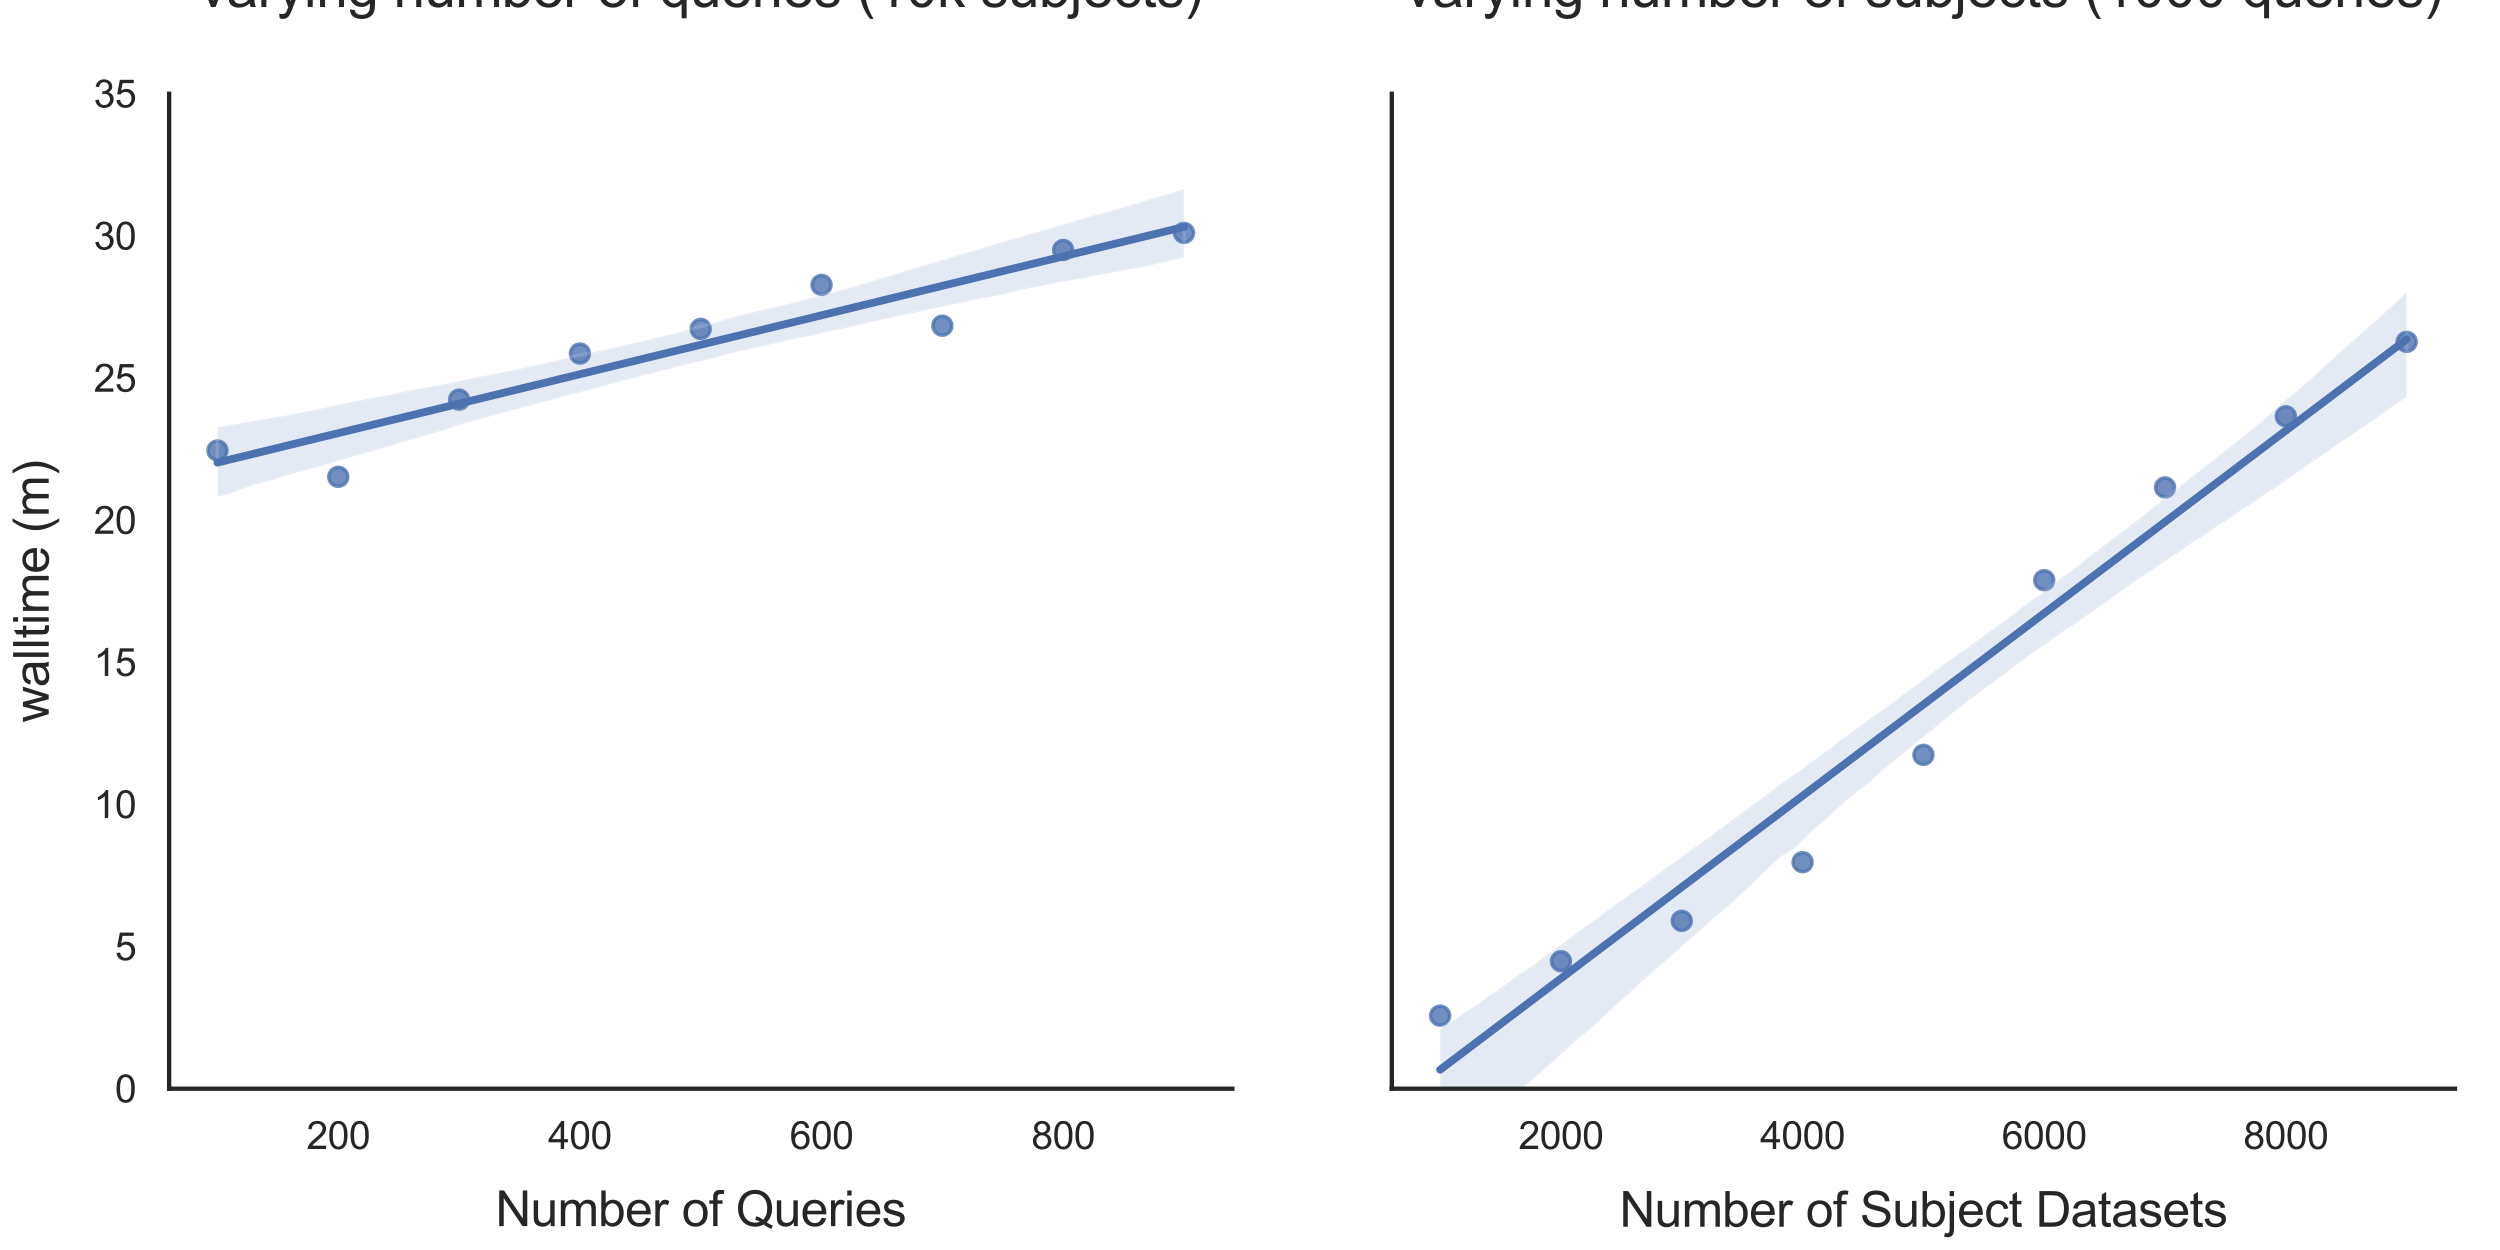 <?xml version="1.0" encoding="utf-8" standalone="no"?>
<!DOCTYPE svg PUBLIC "-//W3C//DTD SVG 1.1//EN"
  "http://www.w3.org/Graphics/SVG/1.1/DTD/svg11.dtd">
<svg xmlns:xlink="http://www.w3.org/1999/xlink" width="720pt" height="360pt" viewBox="0 0 720 360" xmlns="http://www.w3.org/2000/svg" version="1.1">
 <defs>
  <style type="text/css">*{stroke-linejoin: round; stroke-linecap: butt}</style>
 </defs>
 <g id="figure_1">
  <g id="patch_1">
   <path d="M 0 360 
L 720 360 
L 720 0 
L 0 0 
z
" style="fill: #ffffff"/>
  </g>
  <g id="axes_1">
   <g id="patch_2">
    <path d="M 48.71 313.54 
L 354.91 313.54 
L 354.91 27.007 
L 48.71 27.007 
z
" style="fill: #ffffff"/>
   </g>
   <g id="matplotlib.axis_1">
    <g id="xtick_1">
     <g id="text_1">
      <!-- 200 -->
      <g style="fill: #262626" transform="translate(88.248 330.914)scale(0.11 -0.11)">
       <defs>
        <path id="ArialMT-32" d="M 3222 541 
L 3222 0 
L 194 0 
Q 188 203 259 391 
Q 375 700 629 1000 
Q 884 1300 1366 1694 
Q 2113 2306 2375 2664 
Q 2638 3022 2638 3341 
Q 2638 3675 2398 3904 
Q 2159 4134 1775 4134 
Q 1369 4134 1125 3890 
Q 881 3647 878 3216 
L 300 3275 
Q 359 3922 746 4261 
Q 1134 4600 1788 4600 
Q 2447 4600 2831 4234 
Q 3216 3869 3216 3328 
Q 3216 3053 3103 2787 
Q 2991 2522 2730 2228 
Q 2469 1934 1863 1422 
Q 1356 997 1212 845 
Q 1069 694 975 541 
L 3222 541 
z
" transform="scale(0.016)"/>
        <path id="ArialMT-30" d="M 266 2259 
Q 266 3072 433 3567 
Q 600 4063 929 4331 
Q 1259 4600 1759 4600 
Q 2128 4600 2406 4451 
Q 2684 4303 2865 4023 
Q 3047 3744 3150 3342 
Q 3253 2941 3253 2259 
Q 3253 1453 3087 958 
Q 2922 463 2592 192 
Q 2263 -78 1759 -78 
Q 1097 -78 719 397 
Q 266 969 266 2259 
z
M 844 2259 
Q 844 1131 1108 757 
Q 1372 384 1759 384 
Q 2147 384 2411 759 
Q 2675 1134 2675 2259 
Q 2675 3391 2411 3762 
Q 2147 4134 1753 4134 
Q 1366 4134 1134 3806 
Q 844 3388 844 2259 
z
" transform="scale(0.016)"/>
       </defs>
       <use xlink:href="#ArialMT-32"/>
       <use xlink:href="#ArialMT-30" x="55.615"/>
       <use xlink:href="#ArialMT-30" x="111.23"/>
      </g>
     </g>
    </g>
    <g id="xtick_2">
     <g id="text_2">
      <!-- 400 -->
      <g style="fill: #262626" transform="translate(157.839 330.914)scale(0.11 -0.11)">
       <defs>
        <path id="ArialMT-34" d="M 2069 0 
L 2069 1097 
L 81 1097 
L 81 1613 
L 2172 4581 
L 2631 4581 
L 2631 1613 
L 3250 1613 
L 3250 1097 
L 2631 1097 
L 2631 0 
L 2069 0 
z
M 2069 1613 
L 2069 3678 
L 634 1613 
L 2069 1613 
z
" transform="scale(0.016)"/>
       </defs>
       <use xlink:href="#ArialMT-34"/>
       <use xlink:href="#ArialMT-30" x="55.615"/>
       <use xlink:href="#ArialMT-30" x="111.23"/>
      </g>
     </g>
    </g>
    <g id="xtick_3">
     <g id="text_3">
      <!-- 600 -->
      <g style="fill: #262626" transform="translate(227.43 330.914)scale(0.11 -0.11)">
       <defs>
        <path id="ArialMT-36" d="M 3184 3459 
L 2625 3416 
Q 2550 3747 2413 3897 
Q 2184 4138 1850 4138 
Q 1581 4138 1378 3988 
Q 1113 3794 959 3422 
Q 806 3050 800 2363 
Q 1003 2672 1297 2822 
Q 1591 2972 1913 2972 
Q 2475 2972 2870 2558 
Q 3266 2144 3266 1488 
Q 3266 1056 3080 686 
Q 2894 316 2569 119 
Q 2244 -78 1831 -78 
Q 1128 -78 684 439 
Q 241 956 241 2144 
Q 241 3472 731 4075 
Q 1159 4600 1884 4600 
Q 2425 4600 2770 4297 
Q 3116 3994 3184 3459 
z
M 888 1484 
Q 888 1194 1011 928 
Q 1134 663 1356 523 
Q 1578 384 1822 384 
Q 2178 384 2434 671 
Q 2691 959 2691 1453 
Q 2691 1928 2437 2201 
Q 2184 2475 1800 2475 
Q 1419 2475 1153 2201 
Q 888 1928 888 1484 
z
" transform="scale(0.016)"/>
       </defs>
       <use xlink:href="#ArialMT-36"/>
       <use xlink:href="#ArialMT-30" x="55.615"/>
       <use xlink:href="#ArialMT-30" x="111.23"/>
      </g>
     </g>
    </g>
    <g id="xtick_4">
     <g id="text_4">
      <!-- 800 -->
      <g style="fill: #262626" transform="translate(297.021 330.914)scale(0.11 -0.11)">
       <defs>
        <path id="ArialMT-38" d="M 1131 2484 
Q 781 2613 612 2850 
Q 444 3088 444 3419 
Q 444 3919 803 4259 
Q 1163 4600 1759 4600 
Q 2359 4600 2725 4251 
Q 3091 3903 3091 3403 
Q 3091 3084 2923 2848 
Q 2756 2613 2416 2484 
Q 2838 2347 3058 2040 
Q 3278 1734 3278 1309 
Q 3278 722 2862 322 
Q 2447 -78 1769 -78 
Q 1091 -78 675 323 
Q 259 725 259 1325 
Q 259 1772 486 2073 
Q 713 2375 1131 2484 
z
M 1019 3438 
Q 1019 3113 1228 2906 
Q 1438 2700 1772 2700 
Q 2097 2700 2305 2904 
Q 2513 3109 2513 3406 
Q 2513 3716 2298 3927 
Q 2084 4138 1766 4138 
Q 1444 4138 1231 3931 
Q 1019 3725 1019 3438 
z
M 838 1322 
Q 838 1081 952 856 
Q 1066 631 1291 507 
Q 1516 384 1775 384 
Q 2178 384 2440 643 
Q 2703 903 2703 1303 
Q 2703 1709 2433 1975 
Q 2163 2241 1756 2241 
Q 1359 2241 1098 1978 
Q 838 1716 838 1322 
z
" transform="scale(0.016)"/>
       </defs>
       <use xlink:href="#ArialMT-38"/>
       <use xlink:href="#ArialMT-30" x="55.615"/>
       <use xlink:href="#ArialMT-30" x="111.23"/>
      </g>
     </g>
    </g>
    <g id="text_5">
     <!-- Number of Queries -->
     <g style="fill: #262626" transform="translate(142.68 353.121)scale(0.14 -0.14)">
      <defs>
       <path id="ArialMT-4e" d="M 488 0 
L 488 4581 
L 1109 4581 
L 3516 984 
L 3516 4581 
L 4097 4581 
L 4097 0 
L 3475 0 
L 1069 3600 
L 1069 0 
L 488 0 
z
" transform="scale(0.016)"/>
       <path id="ArialMT-75" d="M 2597 0 
L 2597 488 
Q 2209 -75 1544 -75 
Q 1250 -75 995 37 
Q 741 150 617 320 
Q 494 491 444 738 
Q 409 903 409 1263 
L 409 3319 
L 972 3319 
L 972 1478 
Q 972 1038 1006 884 
Q 1059 663 1231 536 
Q 1403 409 1656 409 
Q 1909 409 2131 539 
Q 2353 669 2445 892 
Q 2538 1116 2538 1541 
L 2538 3319 
L 3100 3319 
L 3100 0 
L 2597 0 
z
" transform="scale(0.016)"/>
       <path id="ArialMT-6d" d="M 422 0 
L 422 3319 
L 925 3319 
L 925 2853 
Q 1081 3097 1340 3245 
Q 1600 3394 1931 3394 
Q 2300 3394 2536 3241 
Q 2772 3088 2869 2813 
Q 3263 3394 3894 3394 
Q 4388 3394 4653 3120 
Q 4919 2847 4919 2278 
L 4919 0 
L 4359 0 
L 4359 2091 
Q 4359 2428 4304 2576 
Q 4250 2725 4106 2815 
Q 3963 2906 3769 2906 
Q 3419 2906 3187 2673 
Q 2956 2441 2956 1928 
L 2956 0 
L 2394 0 
L 2394 2156 
Q 2394 2531 2256 2718 
Q 2119 2906 1806 2906 
Q 1569 2906 1367 2781 
Q 1166 2656 1075 2415 
Q 984 2175 984 1722 
L 984 0 
L 422 0 
z
" transform="scale(0.016)"/>
       <path id="ArialMT-62" d="M 941 0 
L 419 0 
L 419 4581 
L 981 4581 
L 981 2947 
Q 1338 3394 1891 3394 
Q 2197 3394 2470 3270 
Q 2744 3147 2920 2923 
Q 3097 2700 3197 2384 
Q 3297 2069 3297 1709 
Q 3297 856 2875 390 
Q 2453 -75 1863 -75 
Q 1275 -75 941 416 
L 941 0 
z
M 934 1684 
Q 934 1088 1097 822 
Q 1363 388 1816 388 
Q 2184 388 2453 708 
Q 2722 1028 2722 1663 
Q 2722 2313 2464 2622 
Q 2206 2931 1841 2931 
Q 1472 2931 1203 2611 
Q 934 2291 934 1684 
z
" transform="scale(0.016)"/>
       <path id="ArialMT-65" d="M 2694 1069 
L 3275 997 
Q 3138 488 2766 206 
Q 2394 -75 1816 -75 
Q 1088 -75 661 373 
Q 234 822 234 1631 
Q 234 2469 665 2931 
Q 1097 3394 1784 3394 
Q 2450 3394 2872 2941 
Q 3294 2488 3294 1666 
Q 3294 1616 3291 1516 
L 816 1516 
Q 847 969 1125 678 
Q 1403 388 1819 388 
Q 2128 388 2347 550 
Q 2566 713 2694 1069 
z
M 847 1978 
L 2700 1978 
Q 2663 2397 2488 2606 
Q 2219 2931 1791 2931 
Q 1403 2931 1139 2672 
Q 875 2413 847 1978 
z
" transform="scale(0.016)"/>
       <path id="ArialMT-72" d="M 416 0 
L 416 3319 
L 922 3319 
L 922 2816 
Q 1116 3169 1280 3281 
Q 1444 3394 1641 3394 
Q 1925 3394 2219 3213 
L 2025 2691 
Q 1819 2813 1613 2813 
Q 1428 2813 1281 2702 
Q 1134 2591 1072 2394 
Q 978 2094 978 1738 
L 978 0 
L 416 0 
z
" transform="scale(0.016)"/>
       <path id="ArialMT-20" transform="scale(0.016)"/>
       <path id="ArialMT-6f" d="M 213 1659 
Q 213 2581 725 3025 
Q 1153 3394 1769 3394 
Q 2453 3394 2887 2945 
Q 3322 2497 3322 1706 
Q 3322 1066 3130 698 
Q 2938 331 2570 128 
Q 2203 -75 1769 -75 
Q 1072 -75 642 372 
Q 213 819 213 1659 
z
M 791 1659 
Q 791 1022 1069 705 
Q 1347 388 1769 388 
Q 2188 388 2466 706 
Q 2744 1025 2744 1678 
Q 2744 2294 2464 2611 
Q 2184 2928 1769 2928 
Q 1347 2928 1069 2612 
Q 791 2297 791 1659 
z
" transform="scale(0.016)"/>
       <path id="ArialMT-66" d="M 556 0 
L 556 2881 
L 59 2881 
L 59 3319 
L 556 3319 
L 556 3672 
Q 556 4006 616 4169 
Q 697 4388 901 4523 
Q 1106 4659 1475 4659 
Q 1713 4659 2000 4603 
L 1916 4113 
Q 1741 4144 1584 4144 
Q 1328 4144 1222 4034 
Q 1116 3925 1116 3625 
L 1116 3319 
L 1763 3319 
L 1763 2881 
L 1116 2881 
L 1116 0 
L 556 0 
z
" transform="scale(0.016)"/>
       <path id="ArialMT-51" d="M 3966 491 
Q 4388 200 4744 66 
L 4566 -356 
Q 4072 -178 3581 206 
Q 3072 -78 2456 -78 
Q 1834 -78 1328 222 
Q 822 522 548 1065 
Q 275 1609 275 2291 
Q 275 2969 550 3525 
Q 825 4081 1333 4372 
Q 1841 4663 2469 4663 
Q 3103 4663 3612 4361 
Q 4122 4059 4389 3517 
Q 4656 2975 4656 2294 
Q 4656 1728 4484 1276 
Q 4313 825 3966 491 
z
M 2631 1266 
Q 3156 1119 3497 828 
Q 4031 1316 4031 2294 
Q 4031 2850 3842 3265 
Q 3653 3681 3289 3911 
Q 2925 4141 2472 4141 
Q 1794 4141 1347 3677 
Q 900 3213 900 2291 
Q 900 1397 1342 919 
Q 1784 441 2472 441 
Q 2797 441 3084 563 
Q 2800 747 2484 825 
L 2631 1266 
z
" transform="scale(0.016)"/>
       <path id="ArialMT-69" d="M 425 3934 
L 425 4581 
L 988 4581 
L 988 3934 
L 425 3934 
z
M 425 0 
L 425 3319 
L 988 3319 
L 988 0 
L 425 0 
z
" transform="scale(0.016)"/>
       <path id="ArialMT-73" d="M 197 991 
L 753 1078 
Q 800 744 1014 566 
Q 1228 388 1613 388 
Q 2000 388 2187 545 
Q 2375 703 2375 916 
Q 2375 1106 2209 1216 
Q 2094 1291 1634 1406 
Q 1016 1563 777 1677 
Q 538 1791 414 1992 
Q 291 2194 291 2438 
Q 291 2659 392 2848 
Q 494 3038 669 3163 
Q 800 3259 1026 3326 
Q 1253 3394 1513 3394 
Q 1903 3394 2198 3281 
Q 2494 3169 2634 2976 
Q 2775 2784 2828 2463 
L 2278 2388 
Q 2241 2644 2061 2787 
Q 1881 2931 1553 2931 
Q 1166 2931 1000 2803 
Q 834 2675 834 2503 
Q 834 2394 903 2306 
Q 972 2216 1119 2156 
Q 1203 2125 1616 2013 
Q 2213 1853 2448 1751 
Q 2684 1650 2818 1456 
Q 2953 1263 2953 975 
Q 2953 694 2789 445 
Q 2625 197 2315 61 
Q 2006 -75 1616 -75 
Q 969 -75 630 194 
Q 291 463 197 991 
z
" transform="scale(0.016)"/>
      </defs>
      <use xlink:href="#ArialMT-4e"/>
      <use xlink:href="#ArialMT-75" x="72.217"/>
      <use xlink:href="#ArialMT-6d" x="127.832"/>
      <use xlink:href="#ArialMT-62" x="211.133"/>
      <use xlink:href="#ArialMT-65" x="266.748"/>
      <use xlink:href="#ArialMT-72" x="322.363"/>
      <use xlink:href="#ArialMT-20" x="355.664"/>
      <use xlink:href="#ArialMT-6f" x="383.447"/>
      <use xlink:href="#ArialMT-66" x="439.062"/>
      <use xlink:href="#ArialMT-20" x="466.846"/>
      <use xlink:href="#ArialMT-51" x="494.629"/>
      <use xlink:href="#ArialMT-75" x="572.412"/>
      <use xlink:href="#ArialMT-65" x="628.027"/>
      <use xlink:href="#ArialMT-72" x="683.643"/>
      <use xlink:href="#ArialMT-69" x="716.943"/>
      <use xlink:href="#ArialMT-65" x="739.16"/>
      <use xlink:href="#ArialMT-73" x="794.775"/>
     </g>
    </g>
   </g>
   <g id="matplotlib.axis_2">
    <g id="ytick_1">
     <g id="text_6">
      <!-- 0 -->
      <g style="fill: #262626" transform="translate(33.093 317.477)scale(0.11 -0.11)">
       <use xlink:href="#ArialMT-30"/>
      </g>
     </g>
    </g>
    <g id="ytick_2">
     <g id="text_7">
      <!-- 5 -->
      <g style="fill: #262626" transform="translate(33.093 276.543)scale(0.11 -0.11)">
       <defs>
        <path id="ArialMT-35" d="M 266 1200 
L 856 1250 
Q 922 819 1161 601 
Q 1400 384 1738 384 
Q 2144 384 2425 690 
Q 2706 997 2706 1503 
Q 2706 1984 2436 2262 
Q 2166 2541 1728 2541 
Q 1456 2541 1237 2417 
Q 1019 2294 894 2097 
L 366 2166 
L 809 4519 
L 3088 4519 
L 3088 3981 
L 1259 3981 
L 1013 2750 
Q 1425 3038 1878 3038 
Q 2478 3038 2890 2622 
Q 3303 2206 3303 1553 
Q 3303 931 2941 478 
Q 2500 -78 1738 -78 
Q 1113 -78 717 272 
Q 322 622 266 1200 
z
" transform="scale(0.016)"/>
       </defs>
       <use xlink:href="#ArialMT-35"/>
      </g>
     </g>
    </g>
    <g id="ytick_3">
     <g id="text_8">
      <!-- 10 -->
      <g style="fill: #262626" transform="translate(26.976 235.61)scale(0.11 -0.11)">
       <defs>
        <path id="ArialMT-31" d="M 2384 0 
L 1822 0 
L 1822 3584 
Q 1619 3391 1289 3197 
Q 959 3003 697 2906 
L 697 3450 
Q 1169 3672 1522 3987 
Q 1875 4303 2022 4600 
L 2384 4600 
L 2384 0 
z
" transform="scale(0.016)"/>
       </defs>
       <use xlink:href="#ArialMT-31"/>
       <use xlink:href="#ArialMT-30" x="55.615"/>
      </g>
     </g>
    </g>
    <g id="ytick_4">
     <g id="text_9">
      <!-- 15 -->
      <g style="fill: #262626" transform="translate(26.976 194.677)scale(0.11 -0.11)">
       <use xlink:href="#ArialMT-31"/>
       <use xlink:href="#ArialMT-35" x="55.615"/>
      </g>
     </g>
    </g>
    <g id="ytick_5">
     <g id="text_10">
      <!-- 20 -->
      <g style="fill: #262626" transform="translate(26.976 153.744)scale(0.11 -0.11)">
       <use xlink:href="#ArialMT-32"/>
       <use xlink:href="#ArialMT-30" x="55.615"/>
      </g>
     </g>
    </g>
    <g id="ytick_6">
     <g id="text_11">
      <!-- 25 -->
      <g style="fill: #262626" transform="translate(26.976 112.81)scale(0.11 -0.11)">
       <use xlink:href="#ArialMT-32"/>
       <use xlink:href="#ArialMT-35" x="55.615"/>
      </g>
     </g>
    </g>
    <g id="ytick_7">
     <g id="text_12">
      <!-- 30 -->
      <g style="fill: #262626" transform="translate(26.976 71.877)scale(0.11 -0.11)">
       <defs>
        <path id="ArialMT-33" d="M 269 1209 
L 831 1284 
Q 928 806 1161 595 
Q 1394 384 1728 384 
Q 2125 384 2398 659 
Q 2672 934 2672 1341 
Q 2672 1728 2419 1979 
Q 2166 2231 1775 2231 
Q 1616 2231 1378 2169 
L 1441 2663 
Q 1497 2656 1531 2656 
Q 1891 2656 2178 2843 
Q 2466 3031 2466 3422 
Q 2466 3731 2256 3934 
Q 2047 4138 1716 4138 
Q 1388 4138 1169 3931 
Q 950 3725 888 3313 
L 325 3413 
Q 428 3978 793 4289 
Q 1159 4600 1703 4600 
Q 2078 4600 2393 4439 
Q 2709 4278 2876 4000 
Q 3044 3722 3044 3409 
Q 3044 3113 2884 2869 
Q 2725 2625 2413 2481 
Q 2819 2388 3044 2092 
Q 3269 1797 3269 1353 
Q 3269 753 2831 336 
Q 2394 -81 1725 -81 
Q 1122 -81 723 278 
Q 325 638 269 1209 
z
" transform="scale(0.016)"/>
       </defs>
       <use xlink:href="#ArialMT-33"/>
       <use xlink:href="#ArialMT-30" x="55.615"/>
      </g>
     </g>
    </g>
    <g id="ytick_8">
     <g id="text_13">
      <!-- 35 -->
      <g style="fill: #262626" transform="translate(26.976 30.944)scale(0.11 -0.11)">
       <use xlink:href="#ArialMT-33"/>
       <use xlink:href="#ArialMT-35" x="55.615"/>
      </g>
     </g>
    </g>
    <g id="text_14">
     <!-- walltime (m) -->
     <g style="fill: #262626" transform="translate(14.029 207.993)rotate(-90)scale(0.14 -0.14)">
      <defs>
       <path id="ArialMT-77" d="M 1034 0 
L 19 3319 
L 600 3319 
L 1128 1403 
L 1325 691 
Q 1338 744 1497 1375 
L 2025 3319 
L 2603 3319 
L 3100 1394 
L 3266 759 
L 3456 1400 
L 4025 3319 
L 4572 3319 
L 3534 0 
L 2950 0 
L 2422 1988 
L 2294 2553 
L 1622 0 
L 1034 0 
z
" transform="scale(0.016)"/>
       <path id="ArialMT-61" d="M 2588 409 
Q 2275 144 1986 34 
Q 1697 -75 1366 -75 
Q 819 -75 525 192 
Q 231 459 231 875 
Q 231 1119 342 1320 
Q 453 1522 633 1644 
Q 813 1766 1038 1828 
Q 1203 1872 1538 1913 
Q 2219 1994 2541 2106 
Q 2544 2222 2544 2253 
Q 2544 2597 2384 2738 
Q 2169 2928 1744 2928 
Q 1347 2928 1158 2789 
Q 969 2650 878 2297 
L 328 2372 
Q 403 2725 575 2942 
Q 747 3159 1072 3276 
Q 1397 3394 1825 3394 
Q 2250 3394 2515 3294 
Q 2781 3194 2906 3042 
Q 3031 2891 3081 2659 
Q 3109 2516 3109 2141 
L 3109 1391 
Q 3109 606 3145 398 
Q 3181 191 3288 0 
L 2700 0 
Q 2613 175 2588 409 
z
M 2541 1666 
Q 2234 1541 1622 1453 
Q 1275 1403 1131 1340 
Q 988 1278 909 1158 
Q 831 1038 831 891 
Q 831 666 1001 516 
Q 1172 366 1500 366 
Q 1825 366 2078 508 
Q 2331 650 2450 897 
Q 2541 1088 2541 1459 
L 2541 1666 
z
" transform="scale(0.016)"/>
       <path id="ArialMT-6c" d="M 409 0 
L 409 4581 
L 972 4581 
L 972 0 
L 409 0 
z
" transform="scale(0.016)"/>
       <path id="ArialMT-74" d="M 1650 503 
L 1731 6 
Q 1494 -44 1306 -44 
Q 1000 -44 831 53 
Q 663 150 594 308 
Q 525 466 525 972 
L 525 2881 
L 113 2881 
L 113 3319 
L 525 3319 
L 525 4141 
L 1084 4478 
L 1084 3319 
L 1650 3319 
L 1650 2881 
L 1084 2881 
L 1084 941 
Q 1084 700 1114 631 
Q 1144 563 1211 522 
Q 1278 481 1403 481 
Q 1497 481 1650 503 
z
" transform="scale(0.016)"/>
       <path id="ArialMT-28" d="M 1497 -1347 
Q 1031 -759 709 28 
Q 388 816 388 1659 
Q 388 2403 628 3084 
Q 909 3875 1497 4659 
L 1900 4659 
Q 1522 4009 1400 3731 
Q 1209 3300 1100 2831 
Q 966 2247 966 1656 
Q 966 153 1900 -1347 
L 1497 -1347 
z
" transform="scale(0.016)"/>
       <path id="ArialMT-29" d="M 791 -1347 
L 388 -1347 
Q 1322 153 1322 1656 
Q 1322 2244 1188 2822 
Q 1081 3291 891 3722 
Q 769 4003 388 4659 
L 791 4659 
Q 1378 3875 1659 3084 
Q 1900 2403 1900 1659 
Q 1900 816 1576 28 
Q 1253 -759 791 -1347 
z
" transform="scale(0.016)"/>
      </defs>
      <use xlink:href="#ArialMT-77"/>
      <use xlink:href="#ArialMT-61" x="72.217"/>
      <use xlink:href="#ArialMT-6c" x="127.832"/>
      <use xlink:href="#ArialMT-6c" x="150.049"/>
      <use xlink:href="#ArialMT-74" x="172.266"/>
      <use xlink:href="#ArialMT-69" x="200.049"/>
      <use xlink:href="#ArialMT-6d" x="222.266"/>
      <use xlink:href="#ArialMT-65" x="305.566"/>
      <use xlink:href="#ArialMT-20" x="361.182"/>
      <use xlink:href="#ArialMT-28" x="388.965"/>
      <use xlink:href="#ArialMT-6d" x="422.266"/>
      <use xlink:href="#ArialMT-29" x="505.566"/>
     </g>
    </g>
   </g>
   <g id="PathCollection_1">
    <defs>
     <path id="m856ca260fa" d="M 0 2.739 
C 0.726 2.739 1.423 2.45 1.936 1.936 
C 2.45 1.423 2.739 0.726 2.739 0 
C 2.739 -0.726 2.45 -1.423 1.936 -1.936 
C 1.423 -2.45 0.726 -2.739 0 -2.739 
C -0.726 -2.739 -1.423 -2.45 -1.936 -1.936 
C -2.45 -1.423 -2.739 -0.726 -2.739 0 
C -2.739 0.726 -2.45 1.423 -1.936 1.936 
C -1.423 2.45 -0.726 2.739 0 2.739 
z
" style="stroke: #4c72b0; stroke-opacity: 0.8"/>
    </defs>
    <g clip-path="url(#p764f8892a4)">
     <use xlink:href="#m856ca260fa" x="62.628" y="129.746" style="fill: #4c72b0; fill-opacity: 0.8; stroke: #4c72b0; stroke-opacity: 0.8"/>
     <use xlink:href="#m856ca260fa" x="97.424" y="137.324" style="fill: #4c72b0; fill-opacity: 0.8; stroke: #4c72b0; stroke-opacity: 0.8"/>
     <use xlink:href="#m856ca260fa" x="132.219" y="115.089" style="fill: #4c72b0; fill-opacity: 0.8; stroke: #4c72b0; stroke-opacity: 0.8"/>
     <use xlink:href="#m856ca260fa" x="167.015" y="101.814" style="fill: #4c72b0; fill-opacity: 0.8; stroke: #4c72b0; stroke-opacity: 0.8"/>
     <use xlink:href="#m856ca260fa" x="201.81" y="94.729" style="fill: #4c72b0; fill-opacity: 0.8; stroke: #4c72b0; stroke-opacity: 0.8"/>
     <use xlink:href="#m856ca260fa" x="236.605" y="82.048" style="fill: #4c72b0; fill-opacity: 0.8; stroke: #4c72b0; stroke-opacity: 0.8"/>
     <use xlink:href="#m856ca260fa" x="271.401" y="93.805" style="fill: #4c72b0; fill-opacity: 0.8; stroke: #4c72b0; stroke-opacity: 0.8"/>
     <use xlink:href="#m856ca260fa" x="306.196" y="71.993" style="fill: #4c72b0; fill-opacity: 0.8; stroke: #4c72b0; stroke-opacity: 0.8"/>
     <use xlink:href="#m856ca260fa" x="340.992" y="67.07" style="fill: #4c72b0; fill-opacity: 0.8; stroke: #4c72b0; stroke-opacity: 0.8"/>
    </g>
   </g>
   <g id="PolyCollection_1">
    <defs>
     <path id="mf32b7ef2aa" d="M 62.628 -236.978 
L 62.628 -216.92 
L 65.44 -217.693 
L 68.252 -218.6 
L 71.063 -219.604 
L 73.875 -220.549 
L 76.687 -221.27 
L 79.499 -222.058 
L 82.31 -222.959 
L 85.122 -223.845 
L 87.934 -224.562 
L 90.746 -225.263 
L 93.557 -226.124 
L 96.369 -227.008 
L 99.181 -227.8 
L 101.993 -228.59 
L 104.804 -229.359 
L 107.616 -230.156 
L 110.428 -230.989 
L 113.24 -231.828 
L 116.052 -232.751 
L 118.863 -233.529 
L 121.675 -234.32 
L 124.487 -235.151 
L 127.299 -235.986 
L 130.11 -236.89 
L 132.922 -237.835 
L 135.734 -238.62 
L 138.546 -239.377 
L 141.357 -240.149 
L 144.169 -240.934 
L 146.981 -241.704 
L 149.793 -242.462 
L 152.604 -243.171 
L 155.416 -243.906 
L 158.228 -244.64 
L 161.04 -245.444 
L 163.851 -246.249 
L 166.663 -246.955 
L 169.475 -247.653 
L 172.287 -248.39 
L 175.098 -249.166 
L 177.91 -249.921 
L 180.722 -250.678 
L 183.534 -251.409 
L 186.345 -252.159 
L 189.157 -252.828 
L 191.969 -253.553 
L 194.781 -254.327 
L 197.592 -254.98 
L 200.404 -255.653 
L 203.216 -256.34 
L 206.028 -257.023 
L 208.839 -257.769 
L 211.651 -258.541 
L 214.463 -259.165 
L 217.275 -259.787 
L 220.086 -260.425 
L 222.898 -261.033 
L 225.71 -261.658 
L 228.522 -262.363 
L 231.333 -262.902 
L 234.145 -263.45 
L 236.957 -264.12 
L 239.769 -264.724 
L 242.58 -265.271 
L 245.392 -265.949 
L 248.204 -266.643 
L 251.016 -267.252 
L 253.827 -267.889 
L 256.639 -268.512 
L 259.451 -269.135 
L 262.263 -269.701 
L 265.074 -270.332 
L 267.886 -270.919 
L 270.698 -271.502 
L 273.51 -272.109 
L 276.321 -272.716 
L 279.133 -273.337 
L 281.945 -273.93 
L 284.757 -274.45 
L 287.568 -274.935 
L 290.38 -275.607 
L 293.192 -276.266 
L 296.004 -276.874 
L 298.816 -277.477 
L 301.627 -278.001 
L 304.439 -278.526 
L 307.251 -279.047 
L 310.063 -279.574 
L 312.874 -280.091 
L 315.686 -280.612 
L 318.498 -281.134 
L 321.31 -281.655 
L 324.121 -282.176 
L 326.933 -282.697 
L 329.745 -283.255 
L 332.557 -283.89 
L 335.368 -284.525 
L 338.18 -285.161 
L 340.992 -285.796 
L 340.992 -305.572 
L 340.992 -305.572 
L 338.18 -304.685 
L 335.368 -303.857 
L 332.557 -303.043 
L 329.745 -302.177 
L 326.933 -301.332 
L 324.121 -300.512 
L 321.31 -299.69 
L 318.498 -298.886 
L 315.686 -298.122 
L 312.874 -297.358 
L 310.063 -296.514 
L 307.251 -295.667 
L 304.439 -294.82 
L 301.627 -293.972 
L 298.816 -293.15 
L 296.004 -292.396 
L 293.192 -291.643 
L 290.38 -290.803 
L 287.568 -289.961 
L 284.757 -289.118 
L 281.945 -288.276 
L 279.133 -287.434 
L 276.321 -286.587 
L 273.51 -285.741 
L 270.698 -284.918 
L 267.886 -284.095 
L 265.074 -283.272 
L 262.263 -282.414 
L 259.451 -281.548 
L 256.639 -280.667 
L 253.827 -279.823 
L 251.016 -278.978 
L 248.204 -278.196 
L 245.392 -277.29 
L 242.58 -276.518 
L 239.769 -275.781 
L 236.957 -275.043 
L 234.145 -274.338 
L 231.333 -273.575 
L 228.522 -272.841 
L 225.71 -272.153 
L 222.898 -271.457 
L 220.086 -270.885 
L 217.275 -270.192 
L 214.463 -269.581 
L 211.651 -268.804 
L 208.839 -267.97 
L 206.028 -267.163 
L 203.216 -266.335 
L 200.404 -265.64 
L 197.592 -264.886 
L 194.781 -264.111 
L 191.969 -263.425 
L 189.157 -262.742 
L 186.345 -262.059 
L 183.534 -261.377 
L 180.722 -260.798 
L 177.91 -260.126 
L 175.098 -259.451 
L 172.287 -258.848 
L 169.475 -258.265 
L 166.663 -257.718 
L 163.851 -257.059 
L 161.04 -256.347 
L 158.228 -255.643 
L 155.416 -255.02 
L 152.604 -254.418 
L 149.793 -253.815 
L 146.981 -253.212 
L 144.169 -252.663 
L 141.357 -252.091 
L 138.546 -251.595 
L 135.734 -251.038 
L 132.922 -250.416 
L 130.11 -249.815 
L 127.299 -249.286 
L 124.487 -248.756 
L 121.675 -248.226 
L 118.863 -247.696 
L 116.052 -247.139 
L 113.24 -246.555 
L 110.428 -245.97 
L 107.616 -245.466 
L 104.804 -244.92 
L 101.993 -244.343 
L 99.181 -243.764 
L 96.369 -243.185 
L 93.557 -242.568 
L 90.746 -241.977 
L 87.934 -241.451 
L 85.122 -240.874 
L 82.31 -240.301 
L 79.499 -239.825 
L 76.687 -239.35 
L 73.875 -238.875 
L 71.063 -238.401 
L 68.252 -237.927 
L 65.44 -237.452 
L 62.628 -236.978 
z
" style="stroke: #ffffff; stroke-opacity: 0.15"/>
    </defs>
    <g clip-path="url(#p764f8892a4)">
     <use xlink:href="#mf32b7ef2aa" x="0" y="360" style="fill: #4c72b0; fill-opacity: 0.15; stroke: #ffffff; stroke-opacity: 0.15"/>
    </g>
   </g>
   <g id="line2d_1">
    <path d="M 62.628 133.226 
L 65.44 132.541 
L 68.252 131.855 
L 71.063 131.17 
L 73.875 130.484 
L 76.687 129.799 
L 79.499 129.113 
L 82.31 128.427 
L 85.122 127.742 
L 87.934 127.056 
L 90.746 126.371 
L 93.557 125.685 
L 96.369 125 
L 99.181 124.314 
L 101.993 123.629 
L 104.804 122.943 
L 107.616 122.257 
L 110.428 121.572 
L 113.24 120.886 
L 116.052 120.201 
L 118.863 119.515 
L 121.675 118.83 
L 124.487 118.144 
L 127.299 117.458 
L 130.11 116.773 
L 132.922 116.087 
L 135.734 115.402 
L 138.546 114.716 
L 141.357 114.031 
L 144.169 113.345 
L 146.981 112.66 
L 149.793 111.974 
L 152.604 111.288 
L 155.416 110.603 
L 158.228 109.917 
L 161.04 109.232 
L 163.851 108.546 
L 166.663 107.861 
L 169.475 107.175 
L 172.287 106.489 
L 175.098 105.804 
L 177.91 105.118 
L 180.722 104.433 
L 183.534 103.747 
L 186.345 103.062 
L 189.157 102.376 
L 191.969 101.691 
L 194.781 101.005 
L 197.592 100.319 
L 200.404 99.634 
L 203.216 98.948 
L 206.028 98.263 
L 208.839 97.577 
L 211.651 96.892 
L 214.463 96.206 
L 217.275 95.52 
L 220.086 94.835 
L 222.898 94.149 
L 225.71 93.464 
L 228.522 92.778 
L 231.333 92.093 
L 234.145 91.407 
L 236.957 90.722 
L 239.769 90.036 
L 242.58 89.35 
L 245.392 88.665 
L 248.204 87.979 
L 251.016 87.294 
L 253.827 86.608 
L 256.639 85.923 
L 259.451 85.237 
L 262.263 84.551 
L 265.074 83.866 
L 267.886 83.18 
L 270.698 82.495 
L 273.51 81.809 
L 276.321 81.124 
L 279.133 80.438 
L 281.945 79.753 
L 284.757 79.067 
L 287.568 78.381 
L 290.38 77.696 
L 293.192 77.01 
L 296.004 76.325 
L 298.816 75.639 
L 301.627 74.954 
L 304.439 74.268 
L 307.251 73.582 
L 310.063 72.897 
L 312.874 72.211 
L 315.686 71.526 
L 318.498 70.84 
L 321.31 70.155 
L 324.121 69.469 
L 326.933 68.784 
L 329.745 68.098 
L 332.557 67.412 
L 335.368 66.727 
L 338.18 66.041 
L 340.992 65.356 
" clip-path="url(#p764f8892a4)" style="fill: none; stroke: #4c72b0; stroke-width: 2.25; stroke-linecap: round"/>
   </g>
   <g id="patch_3">
    <path d="M 48.71 313.54 
L 48.71 27.007 
" style="fill: none; stroke: #262626; stroke-width: 1.25; stroke-linejoin: miter; stroke-linecap: square"/>
   </g>
   <g id="patch_4">
    <path d="M 48.71 313.54 
L 354.91 313.54 
" style="fill: none; stroke: #262626; stroke-width: 1.25; stroke-linejoin: miter; stroke-linecap: square"/>
   </g>
   <g id="text_15">
    <!-- varying number of queries (10k subjects) -->
    <g style="fill: #262626" transform="translate(57.309 2.007)scale(0.16 -0.16)">
     <defs>
      <path id="ArialMT-76" d="M 1344 0 
L 81 3319 
L 675 3319 
L 1388 1331 
Q 1503 1009 1600 663 
Q 1675 925 1809 1294 
L 2547 3319 
L 3125 3319 
L 1869 0 
L 1344 0 
z
" transform="scale(0.016)"/>
      <path id="ArialMT-79" d="M 397 -1278 
L 334 -750 
Q 519 -800 656 -800 
Q 844 -800 956 -737 
Q 1069 -675 1141 -563 
Q 1194 -478 1313 -144 
Q 1328 -97 1363 -6 
L 103 3319 
L 709 3319 
L 1400 1397 
Q 1534 1031 1641 628 
Q 1738 1016 1872 1384 
L 2581 3319 
L 3144 3319 
L 1881 -56 
Q 1678 -603 1566 -809 
Q 1416 -1088 1222 -1217 
Q 1028 -1347 759 -1347 
Q 597 -1347 397 -1278 
z
" transform="scale(0.016)"/>
      <path id="ArialMT-6e" d="M 422 0 
L 422 3319 
L 928 3319 
L 928 2847 
Q 1294 3394 1984 3394 
Q 2284 3394 2536 3286 
Q 2788 3178 2913 3003 
Q 3038 2828 3088 2588 
Q 3119 2431 3119 2041 
L 3119 0 
L 2556 0 
L 2556 2019 
Q 2556 2363 2490 2533 
Q 2425 2703 2258 2804 
Q 2091 2906 1866 2906 
Q 1506 2906 1245 2678 
Q 984 2450 984 1813 
L 984 0 
L 422 0 
z
" transform="scale(0.016)"/>
      <path id="ArialMT-67" d="M 319 -275 
L 866 -356 
Q 900 -609 1056 -725 
Q 1266 -881 1628 -881 
Q 2019 -881 2231 -725 
Q 2444 -569 2519 -288 
Q 2563 -116 2559 434 
Q 2191 0 1641 0 
Q 956 0 581 494 
Q 206 988 206 1678 
Q 206 2153 378 2554 
Q 550 2956 876 3175 
Q 1203 3394 1644 3394 
Q 2231 3394 2613 2919 
L 2613 3319 
L 3131 3319 
L 3131 450 
Q 3131 -325 2973 -648 
Q 2816 -972 2473 -1159 
Q 2131 -1347 1631 -1347 
Q 1038 -1347 672 -1080 
Q 306 -813 319 -275 
z
M 784 1719 
Q 784 1066 1043 766 
Q 1303 466 1694 466 
Q 2081 466 2343 764 
Q 2606 1063 2606 1700 
Q 2606 2309 2336 2618 
Q 2066 2928 1684 2928 
Q 1309 2928 1046 2623 
Q 784 2319 784 1719 
z
" transform="scale(0.016)"/>
      <path id="ArialMT-71" d="M 2538 -1272 
L 2538 353 
Q 2406 169 2170 47 
Q 1934 -75 1669 -75 
Q 1078 -75 651 397 
Q 225 869 225 1691 
Q 225 2191 398 2587 
Q 572 2984 901 3189 
Q 1231 3394 1625 3394 
Q 2241 3394 2594 2875 
L 2594 3319 
L 3100 3319 
L 3100 -1272 
L 2538 -1272 
z
M 803 1669 
Q 803 1028 1072 708 
Q 1341 388 1716 388 
Q 2075 388 2334 692 
Q 2594 997 2594 1619 
Q 2594 2281 2320 2615 
Q 2047 2950 1678 2950 
Q 1313 2950 1058 2639 
Q 803 2328 803 1669 
z
" transform="scale(0.016)"/>
      <path id="ArialMT-6b" d="M 425 0 
L 425 4581 
L 988 4581 
L 988 1969 
L 2319 3319 
L 3047 3319 
L 1778 2088 
L 3175 0 
L 2481 0 
L 1384 1697 
L 988 1316 
L 988 0 
L 425 0 
z
" transform="scale(0.016)"/>
      <path id="ArialMT-6a" d="M 419 3928 
L 419 4581 
L 981 4581 
L 981 3928 
L 419 3928 
z
M -294 -1288 
L -188 -809 
Q -19 -853 78 -853 
Q 250 -853 334 -739 
Q 419 -625 419 -169 
L 419 3319 
L 981 3319 
L 981 -181 
Q 981 -794 822 -1034 
Q 619 -1347 147 -1347 
Q -81 -1347 -294 -1288 
z
" transform="scale(0.016)"/>
      <path id="ArialMT-63" d="M 2588 1216 
L 3141 1144 
Q 3050 572 2676 248 
Q 2303 -75 1759 -75 
Q 1078 -75 664 370 
Q 250 816 250 1647 
Q 250 2184 428 2587 
Q 606 2991 970 3192 
Q 1334 3394 1763 3394 
Q 2303 3394 2647 3120 
Q 2991 2847 3088 2344 
L 2541 2259 
Q 2463 2594 2264 2762 
Q 2066 2931 1784 2931 
Q 1359 2931 1093 2626 
Q 828 2322 828 1663 
Q 828 994 1084 691 
Q 1341 388 1753 388 
Q 2084 388 2306 591 
Q 2528 794 2588 1216 
z
" transform="scale(0.016)"/>
     </defs>
     <use xlink:href="#ArialMT-76"/>
     <use xlink:href="#ArialMT-61" x="50"/>
     <use xlink:href="#ArialMT-72" x="105.615"/>
     <use xlink:href="#ArialMT-79" x="138.916"/>
     <use xlink:href="#ArialMT-69" x="188.916"/>
     <use xlink:href="#ArialMT-6e" x="211.133"/>
     <use xlink:href="#ArialMT-67" x="266.748"/>
     <use xlink:href="#ArialMT-20" x="322.363"/>
     <use xlink:href="#ArialMT-6e" x="350.146"/>
     <use xlink:href="#ArialMT-75" x="405.762"/>
     <use xlink:href="#ArialMT-6d" x="461.377"/>
     <use xlink:href="#ArialMT-62" x="544.678"/>
     <use xlink:href="#ArialMT-65" x="600.293"/>
     <use xlink:href="#ArialMT-72" x="655.908"/>
     <use xlink:href="#ArialMT-20" x="689.209"/>
     <use xlink:href="#ArialMT-6f" x="716.992"/>
     <use xlink:href="#ArialMT-66" x="772.607"/>
     <use xlink:href="#ArialMT-20" x="800.391"/>
     <use xlink:href="#ArialMT-71" x="828.174"/>
     <use xlink:href="#ArialMT-75" x="883.789"/>
     <use xlink:href="#ArialMT-65" x="939.404"/>
     <use xlink:href="#ArialMT-72" x="995.02"/>
     <use xlink:href="#ArialMT-69" x="1028.32"/>
     <use xlink:href="#ArialMT-65" x="1050.537"/>
     <use xlink:href="#ArialMT-73" x="1106.152"/>
     <use xlink:href="#ArialMT-20" x="1156.152"/>
     <use xlink:href="#ArialMT-28" x="1183.936"/>
     <use xlink:href="#ArialMT-31" x="1217.236"/>
     <use xlink:href="#ArialMT-30" x="1272.852"/>
     <use xlink:href="#ArialMT-6b" x="1328.467"/>
     <use xlink:href="#ArialMT-20" x="1378.467"/>
     <use xlink:href="#ArialMT-73" x="1406.25"/>
     <use xlink:href="#ArialMT-75" x="1456.25"/>
     <use xlink:href="#ArialMT-62" x="1511.865"/>
     <use xlink:href="#ArialMT-6a" x="1567.48"/>
     <use xlink:href="#ArialMT-65" x="1589.697"/>
     <use xlink:href="#ArialMT-63" x="1645.312"/>
     <use xlink:href="#ArialMT-74" x="1695.312"/>
     <use xlink:href="#ArialMT-73" x="1723.096"/>
     <use xlink:href="#ArialMT-29" x="1773.096"/>
    </g>
   </g>
  </g>
  <g id="axes_2">
   <g id="patch_5">
    <path d="M 400.84 313.54 
L 707.04 313.54 
L 707.04 27.007 
L 400.84 27.007 
z
" style="fill: #ffffff"/>
   </g>
   <g id="matplotlib.axis_3">
    <g id="xtick_5">
     <g id="text_16">
      <!-- 2000 -->
      <g style="fill: #262626" transform="translate(437.32 330.914)scale(0.11 -0.11)">
       <use xlink:href="#ArialMT-32"/>
       <use xlink:href="#ArialMT-30" x="55.615"/>
       <use xlink:href="#ArialMT-30" x="111.23"/>
       <use xlink:href="#ArialMT-30" x="166.846"/>
      </g>
     </g>
    </g>
    <g id="xtick_6">
     <g id="text_17">
      <!-- 4000 -->
      <g style="fill: #262626" transform="translate(506.91 330.914)scale(0.11 -0.11)">
       <use xlink:href="#ArialMT-34"/>
       <use xlink:href="#ArialMT-30" x="55.615"/>
       <use xlink:href="#ArialMT-30" x="111.23"/>
       <use xlink:href="#ArialMT-30" x="166.846"/>
      </g>
     </g>
    </g>
    <g id="xtick_7">
     <g id="text_18">
      <!-- 6000 -->
      <g style="fill: #262626" transform="translate(576.501 330.914)scale(0.11 -0.11)">
       <use xlink:href="#ArialMT-36"/>
       <use xlink:href="#ArialMT-30" x="55.615"/>
       <use xlink:href="#ArialMT-30" x="111.23"/>
       <use xlink:href="#ArialMT-30" x="166.846"/>
      </g>
     </g>
    </g>
    <g id="xtick_8">
     <g id="text_19">
      <!-- 8000 -->
      <g style="fill: #262626" transform="translate(646.092 330.914)scale(0.11 -0.11)">
       <use xlink:href="#ArialMT-38"/>
       <use xlink:href="#ArialMT-30" x="55.615"/>
       <use xlink:href="#ArialMT-30" x="111.23"/>
       <use xlink:href="#ArialMT-30" x="166.846"/>
      </g>
     </g>
    </g>
    <g id="text_20">
     <!-- Number of Subject Datasets -->
     <g style="fill: #262626" transform="translate(466.404 353.291)scale(0.14 -0.14)">
      <defs>
       <path id="ArialMT-53" d="M 288 1472 
L 859 1522 
Q 900 1178 1048 958 
Q 1197 738 1509 602 
Q 1822 466 2213 466 
Q 2559 466 2825 569 
Q 3091 672 3220 851 
Q 3350 1031 3350 1244 
Q 3350 1459 3225 1620 
Q 3100 1781 2813 1891 
Q 2628 1963 1997 2114 
Q 1366 2266 1113 2400 
Q 784 2572 623 2826 
Q 463 3081 463 3397 
Q 463 3744 659 4045 
Q 856 4347 1234 4503 
Q 1613 4659 2075 4659 
Q 2584 4659 2973 4495 
Q 3363 4331 3572 4012 
Q 3781 3694 3797 3291 
L 3216 3247 
Q 3169 3681 2898 3903 
Q 2628 4125 2100 4125 
Q 1550 4125 1298 3923 
Q 1047 3722 1047 3438 
Q 1047 3191 1225 3031 
Q 1400 2872 2139 2705 
Q 2878 2538 3153 2413 
Q 3553 2228 3743 1945 
Q 3934 1663 3934 1294 
Q 3934 928 3725 604 
Q 3516 281 3123 101 
Q 2731 -78 2241 -78 
Q 1619 -78 1198 103 
Q 778 284 539 648 
Q 300 1013 288 1472 
z
" transform="scale(0.016)"/>
       <path id="ArialMT-44" d="M 494 0 
L 494 4581 
L 2072 4581 
Q 2606 4581 2888 4516 
Q 3281 4425 3559 4188 
Q 3922 3881 4101 3404 
Q 4281 2928 4281 2316 
Q 4281 1794 4159 1391 
Q 4038 988 3847 723 
Q 3656 459 3429 307 
Q 3203 156 2883 78 
Q 2563 0 2147 0 
L 494 0 
z
M 1100 541 
L 2078 541 
Q 2531 541 2789 625 
Q 3047 709 3200 863 
Q 3416 1078 3536 1442 
Q 3656 1806 3656 2325 
Q 3656 3044 3420 3430 
Q 3184 3816 2847 3947 
Q 2603 4041 2063 4041 
L 1100 4041 
L 1100 541 
z
" transform="scale(0.016)"/>
      </defs>
      <use xlink:href="#ArialMT-4e"/>
      <use xlink:href="#ArialMT-75" x="72.217"/>
      <use xlink:href="#ArialMT-6d" x="127.832"/>
      <use xlink:href="#ArialMT-62" x="211.133"/>
      <use xlink:href="#ArialMT-65" x="266.748"/>
      <use xlink:href="#ArialMT-72" x="322.363"/>
      <use xlink:href="#ArialMT-20" x="355.664"/>
      <use xlink:href="#ArialMT-6f" x="383.447"/>
      <use xlink:href="#ArialMT-66" x="439.062"/>
      <use xlink:href="#ArialMT-20" x="466.846"/>
      <use xlink:href="#ArialMT-53" x="494.629"/>
      <use xlink:href="#ArialMT-75" x="561.328"/>
      <use xlink:href="#ArialMT-62" x="616.943"/>
      <use xlink:href="#ArialMT-6a" x="672.559"/>
      <use xlink:href="#ArialMT-65" x="694.775"/>
      <use xlink:href="#ArialMT-63" x="750.391"/>
      <use xlink:href="#ArialMT-74" x="800.391"/>
      <use xlink:href="#ArialMT-20" x="828.174"/>
      <use xlink:href="#ArialMT-44" x="855.957"/>
      <use xlink:href="#ArialMT-61" x="928.174"/>
      <use xlink:href="#ArialMT-74" x="983.789"/>
      <use xlink:href="#ArialMT-61" x="1011.572"/>
      <use xlink:href="#ArialMT-73" x="1067.188"/>
      <use xlink:href="#ArialMT-65" x="1117.188"/>
      <use xlink:href="#ArialMT-74" x="1172.803"/>
      <use xlink:href="#ArialMT-73" x="1200.586"/>
     </g>
    </g>
   </g>
   <g id="matplotlib.axis_4">
    <g id="ytick_9"/>
    <g id="ytick_10"/>
    <g id="ytick_11"/>
    <g id="ytick_12"/>
    <g id="ytick_13"/>
    <g id="ytick_14"/>
    <g id="ytick_15"/>
    <g id="ytick_16"/>
   </g>
   <g id="PathCollection_2">
    <g clip-path="url(#paf821c9b5d)">
     <use xlink:href="#m856ca260fa" x="414.758" y="292.506" style="fill: #4c72b0; fill-opacity: 0.8; stroke: #4c72b0; stroke-opacity: 0.8"/>
     <use xlink:href="#m856ca260fa" x="449.554" y="276.826" style="fill: #4c72b0; fill-opacity: 0.8; stroke: #4c72b0; stroke-opacity: 0.8"/>
     <use xlink:href="#m856ca260fa" x="484.349" y="265.201" style="fill: #4c72b0; fill-opacity: 0.8; stroke: #4c72b0; stroke-opacity: 0.8"/>
     <use xlink:href="#m856ca260fa" x="519.145" y="248.307" style="fill: #4c72b0; fill-opacity: 0.8; stroke: #4c72b0; stroke-opacity: 0.8"/>
     <use xlink:href="#m856ca260fa" x="553.94" y="217.399" style="fill: #4c72b0; fill-opacity: 0.8; stroke: #4c72b0; stroke-opacity: 0.8"/>
     <use xlink:href="#m856ca260fa" x="588.735" y="167.096" style="fill: #4c72b0; fill-opacity: 0.8; stroke: #4c72b0; stroke-opacity: 0.8"/>
     <use xlink:href="#m856ca260fa" x="623.531" y="140.377" style="fill: #4c72b0; fill-opacity: 0.8; stroke: #4c72b0; stroke-opacity: 0.8"/>
     <use xlink:href="#m856ca260fa" x="658.326" y="119.888" style="fill: #4c72b0; fill-opacity: 0.8; stroke: #4c72b0; stroke-opacity: 0.8"/>
     <use xlink:href="#m856ca260fa" x="693.122" y="98.454" style="fill: #4c72b0; fill-opacity: 0.8; stroke: #4c72b0; stroke-opacity: 0.8"/>
    </g>
   </g>
   <g id="PolyCollection_2">
    <defs>
     <path id="m9765b5e0a2" d="M 414.758 -63.577 
L 414.758 -25.551 
L 417.57 -28.139 
L 420.382 -30.727 
L 423.193 -33.186 
L 426.005 -35.644 
L 428.817 -38.103 
L 431.629 -40.561 
L 434.44 -43.019 
L 437.252 -45.477 
L 440.064 -47.933 
L 442.876 -50.388 
L 445.687 -52.842 
L 448.499 -55.297 
L 451.311 -57.891 
L 454.123 -60.5 
L 456.934 -62.897 
L 459.746 -65.297 
L 462.558 -67.86 
L 465.37 -70.424 
L 468.182 -72.987 
L 470.993 -75.552 
L 473.805 -78.117 
L 476.617 -80.682 
L 479.429 -83.148 
L 482.24 -85.599 
L 485.052 -88.05 
L 487.864 -90.502 
L 490.676 -92.958 
L 493.487 -95.414 
L 496.299 -97.871 
L 499.111 -100.327 
L 501.923 -102.961 
L 504.734 -105.615 
L 507.546 -108.27 
L 510.358 -110.925 
L 513.17 -113.414 
L 515.981 -115.089 
L 518.793 -117.666 
L 521.605 -120.417 
L 524.417 -122.745 
L 527.228 -125.3 
L 530.04 -127.864 
L 532.852 -130.384 
L 535.664 -132.52 
L 538.475 -134.785 
L 541.287 -137.32 
L 544.099 -139.689 
L 546.911 -141.995 
L 549.722 -144.26 
L 552.534 -146.731 
L 555.346 -148.772 
L 558.158 -151.22 
L 560.969 -153.488 
L 563.781 -155.808 
L 566.593 -157.866 
L 569.405 -160.003 
L 572.216 -162.178 
L 575.028 -164.168 
L 577.84 -166.283 
L 580.652 -168.388 
L 583.463 -170.509 
L 586.275 -172.49 
L 589.087 -174.466 
L 591.899 -176.449 
L 594.71 -178.427 
L 597.522 -180.338 
L 600.334 -182.228 
L 603.146 -184.165 
L 605.957 -186.137 
L 608.769 -188.123 
L 611.581 -190.257 
L 614.393 -192.237 
L 617.204 -194.119 
L 620.016 -196 
L 622.828 -197.881 
L 625.64 -199.763 
L 628.451 -201.705 
L 631.263 -203.587 
L 634.075 -205.443 
L 636.887 -207.299 
L 639.698 -209.162 
L 642.51 -211.041 
L 645.322 -212.92 
L 648.134 -214.799 
L 650.946 -216.679 
L 653.757 -218.559 
L 656.569 -220.442 
L 659.381 -222.384 
L 662.193 -224.325 
L 665.004 -226.266 
L 667.816 -228.208 
L 670.628 -230.149 
L 673.44 -232.09 
L 676.251 -234.032 
L 679.063 -235.973 
L 681.875 -237.915 
L 684.687 -239.856 
L 687.498 -241.798 
L 690.31 -243.739 
L 693.122 -245.68 
L 693.122 -275.805 
L 693.122 -275.805 
L 690.31 -273.237 
L 687.498 -270.669 
L 684.687 -268.102 
L 681.875 -265.609 
L 679.063 -263.132 
L 676.251 -260.585 
L 673.44 -258.034 
L 670.628 -255.686 
L 667.816 -253.091 
L 665.004 -250.441 
L 662.193 -247.966 
L 659.381 -245.661 
L 656.569 -243.355 
L 653.757 -240.789 
L 650.946 -238.325 
L 648.134 -236.03 
L 645.322 -233.781 
L 642.51 -231.568 
L 639.698 -229.354 
L 636.887 -227.107 
L 634.075 -224.901 
L 631.263 -222.591 
L 628.451 -220.394 
L 625.64 -218.099 
L 622.828 -215.914 
L 620.016 -213.737 
L 617.204 -211.483 
L 614.393 -209.365 
L 611.581 -207.135 
L 608.769 -205.019 
L 605.957 -202.949 
L 603.146 -200.768 
L 600.334 -198.529 
L 597.522 -196.436 
L 594.71 -194.307 
L 591.899 -192.164 
L 589.087 -190.006 
L 586.275 -187.887 
L 583.463 -185.858 
L 580.652 -183.799 
L 577.84 -181.695 
L 575.028 -179.592 
L 572.216 -177.504 
L 569.405 -175.486 
L 566.593 -173.469 
L 563.781 -171.458 
L 560.969 -169.448 
L 558.158 -167.437 
L 555.346 -165.335 
L 552.534 -163.259 
L 549.722 -161.155 
L 546.911 -159.049 
L 544.099 -156.954 
L 541.287 -154.944 
L 538.475 -152.934 
L 535.664 -150.898 
L 532.852 -148.848 
L 530.04 -146.754 
L 527.228 -144.658 
L 524.417 -142.57 
L 521.605 -140.487 
L 518.793 -138.405 
L 515.981 -136.377 
L 513.17 -134.374 
L 510.358 -132.33 
L 507.546 -130.256 
L 504.734 -128.182 
L 501.923 -126.106 
L 499.111 -124.03 
L 496.299 -121.954 
L 493.487 -119.878 
L 490.676 -117.846 
L 487.864 -115.817 
L 485.052 -113.787 
L 482.24 -111.731 
L 479.429 -109.687 
L 476.617 -107.652 
L 473.805 -105.616 
L 470.993 -103.55 
L 468.182 -101.53 
L 465.37 -99.512 
L 462.558 -97.477 
L 459.746 -95.429 
L 456.934 -93.365 
L 454.123 -91.3 
L 451.311 -89.235 
L 448.499 -87.171 
L 445.687 -85.106 
L 442.876 -83.041 
L 440.064 -81.072 
L 437.252 -79.163 
L 434.44 -77.13 
L 431.629 -75.096 
L 428.817 -73.229 
L 426.005 -71.201 
L 423.193 -69.306 
L 420.382 -67.413 
L 417.57 -65.451 
L 414.758 -63.577 
z
" style="stroke: #ffffff; stroke-opacity: 0.15"/>
    </defs>
    <g clip-path="url(#paf821c9b5d)">
     <use xlink:href="#m9765b5e0a2" x="0" y="360" style="fill: #4c72b0; fill-opacity: 0.15; stroke: #ffffff; stroke-opacity: 0.15"/>
    </g>
   </g>
   <g id="line2d_2">
    <path d="M 414.758 308.087 
L 417.57 305.962 
L 420.382 303.837 
L 423.193 301.712 
L 426.005 299.587 
L 428.817 297.462 
L 431.629 295.337 
L 434.44 293.211 
L 437.252 291.086 
L 440.064 288.961 
L 442.876 286.836 
L 445.687 284.711 
L 448.499 282.586 
L 451.311 280.461 
L 454.123 278.336 
L 456.934 276.211 
L 459.746 274.086 
L 462.558 271.96 
L 465.37 269.835 
L 468.182 267.71 
L 470.993 265.585 
L 473.805 263.46 
L 476.617 261.335 
L 479.429 259.21 
L 482.24 257.085 
L 485.052 254.96 
L 487.864 252.835 
L 490.676 250.71 
L 493.487 248.584 
L 496.299 246.459 
L 499.111 244.334 
L 501.923 242.209 
L 504.734 240.084 
L 507.546 237.959 
L 510.358 235.834 
L 513.17 233.709 
L 515.981 231.584 
L 518.793 229.459 
L 521.605 227.333 
L 524.417 225.208 
L 527.228 223.083 
L 530.04 220.958 
L 532.852 218.833 
L 535.664 216.708 
L 538.475 214.583 
L 541.287 212.458 
L 544.099 210.333 
L 546.911 208.208 
L 549.722 206.082 
L 552.534 203.957 
L 555.346 201.832 
L 558.158 199.707 
L 560.969 197.582 
L 563.781 195.457 
L 566.593 193.332 
L 569.405 191.207 
L 572.216 189.082 
L 575.028 186.957 
L 577.84 184.832 
L 580.652 182.706 
L 583.463 180.581 
L 586.275 178.456 
L 589.087 176.331 
L 591.899 174.206 
L 594.71 172.081 
L 597.522 169.956 
L 600.334 167.831 
L 603.146 165.706 
L 605.957 163.581 
L 608.769 161.455 
L 611.581 159.33 
L 614.393 157.205 
L 617.204 155.08 
L 620.016 152.955 
L 622.828 150.83 
L 625.64 148.705 
L 628.451 146.58 
L 631.263 144.455 
L 634.075 142.33 
L 636.887 140.205 
L 639.698 138.079 
L 642.51 135.954 
L 645.322 133.829 
L 648.134 131.704 
L 650.946 129.579 
L 653.757 127.454 
L 656.569 125.329 
L 659.381 123.204 
L 662.193 121.079 
L 665.004 118.954 
L 667.816 116.828 
L 670.628 114.703 
L 673.44 112.578 
L 676.251 110.453 
L 679.063 108.328 
L 681.875 106.203 
L 684.687 104.078 
L 687.498 101.953 
L 690.31 99.828 
L 693.122 97.703 
" clip-path="url(#paf821c9b5d)" style="fill: none; stroke: #4c72b0; stroke-width: 2.25; stroke-linecap: round"/>
   </g>
   <g id="patch_6">
    <path d="M 400.84 313.54 
L 400.84 27.007 
" style="fill: none; stroke: #262626; stroke-width: 1.25; stroke-linejoin: miter; stroke-linecap: square"/>
   </g>
   <g id="patch_7">
    <path d="M 400.84 313.54 
L 707.04 313.54 
" style="fill: none; stroke: #262626; stroke-width: 1.25; stroke-linejoin: miter; stroke-linecap: square"/>
   </g>
   <g id="text_21">
    <!-- varying number of subjects (1000 queries) -->
    <g style="fill: #262626" transform="translate(404.541 2.007)scale(0.16 -0.16)">
     <use xlink:href="#ArialMT-76"/>
     <use xlink:href="#ArialMT-61" x="50"/>
     <use xlink:href="#ArialMT-72" x="105.615"/>
     <use xlink:href="#ArialMT-79" x="138.916"/>
     <use xlink:href="#ArialMT-69" x="188.916"/>
     <use xlink:href="#ArialMT-6e" x="211.133"/>
     <use xlink:href="#ArialMT-67" x="266.748"/>
     <use xlink:href="#ArialMT-20" x="322.363"/>
     <use xlink:href="#ArialMT-6e" x="350.146"/>
     <use xlink:href="#ArialMT-75" x="405.762"/>
     <use xlink:href="#ArialMT-6d" x="461.377"/>
     <use xlink:href="#ArialMT-62" x="544.678"/>
     <use xlink:href="#ArialMT-65" x="600.293"/>
     <use xlink:href="#ArialMT-72" x="655.908"/>
     <use xlink:href="#ArialMT-20" x="689.209"/>
     <use xlink:href="#ArialMT-6f" x="716.992"/>
     <use xlink:href="#ArialMT-66" x="772.607"/>
     <use xlink:href="#ArialMT-20" x="800.391"/>
     <use xlink:href="#ArialMT-73" x="828.174"/>
     <use xlink:href="#ArialMT-75" x="878.174"/>
     <use xlink:href="#ArialMT-62" x="933.789"/>
     <use xlink:href="#ArialMT-6a" x="989.404"/>
     <use xlink:href="#ArialMT-65" x="1011.621"/>
     <use xlink:href="#ArialMT-63" x="1067.236"/>
     <use xlink:href="#ArialMT-74" x="1117.236"/>
     <use xlink:href="#ArialMT-73" x="1145.02"/>
     <use xlink:href="#ArialMT-20" x="1195.02"/>
     <use xlink:href="#ArialMT-28" x="1222.803"/>
     <use xlink:href="#ArialMT-31" x="1256.104"/>
     <use xlink:href="#ArialMT-30" x="1311.719"/>
     <use xlink:href="#ArialMT-30" x="1367.334"/>
     <use xlink:href="#ArialMT-30" x="1422.949"/>
     <use xlink:href="#ArialMT-20" x="1478.564"/>
     <use xlink:href="#ArialMT-71" x="1506.348"/>
     <use xlink:href="#ArialMT-75" x="1561.963"/>
     <use xlink:href="#ArialMT-65" x="1617.578"/>
     <use xlink:href="#ArialMT-72" x="1673.193"/>
     <use xlink:href="#ArialMT-69" x="1706.494"/>
     <use xlink:href="#ArialMT-65" x="1728.711"/>
     <use xlink:href="#ArialMT-73" x="1784.326"/>
     <use xlink:href="#ArialMT-29" x="1834.326"/>
    </g>
   </g>
  </g>
 </g>
 <defs>
  <clipPath id="p764f8892a4">
   <rect x="48.71" y="27.007" width="306.2" height="286.533"/>
  </clipPath>
  <clipPath id="paf821c9b5d">
   <rect x="400.84" y="27.007" width="306.2" height="286.533"/>
  </clipPath>
 </defs>
</svg>
